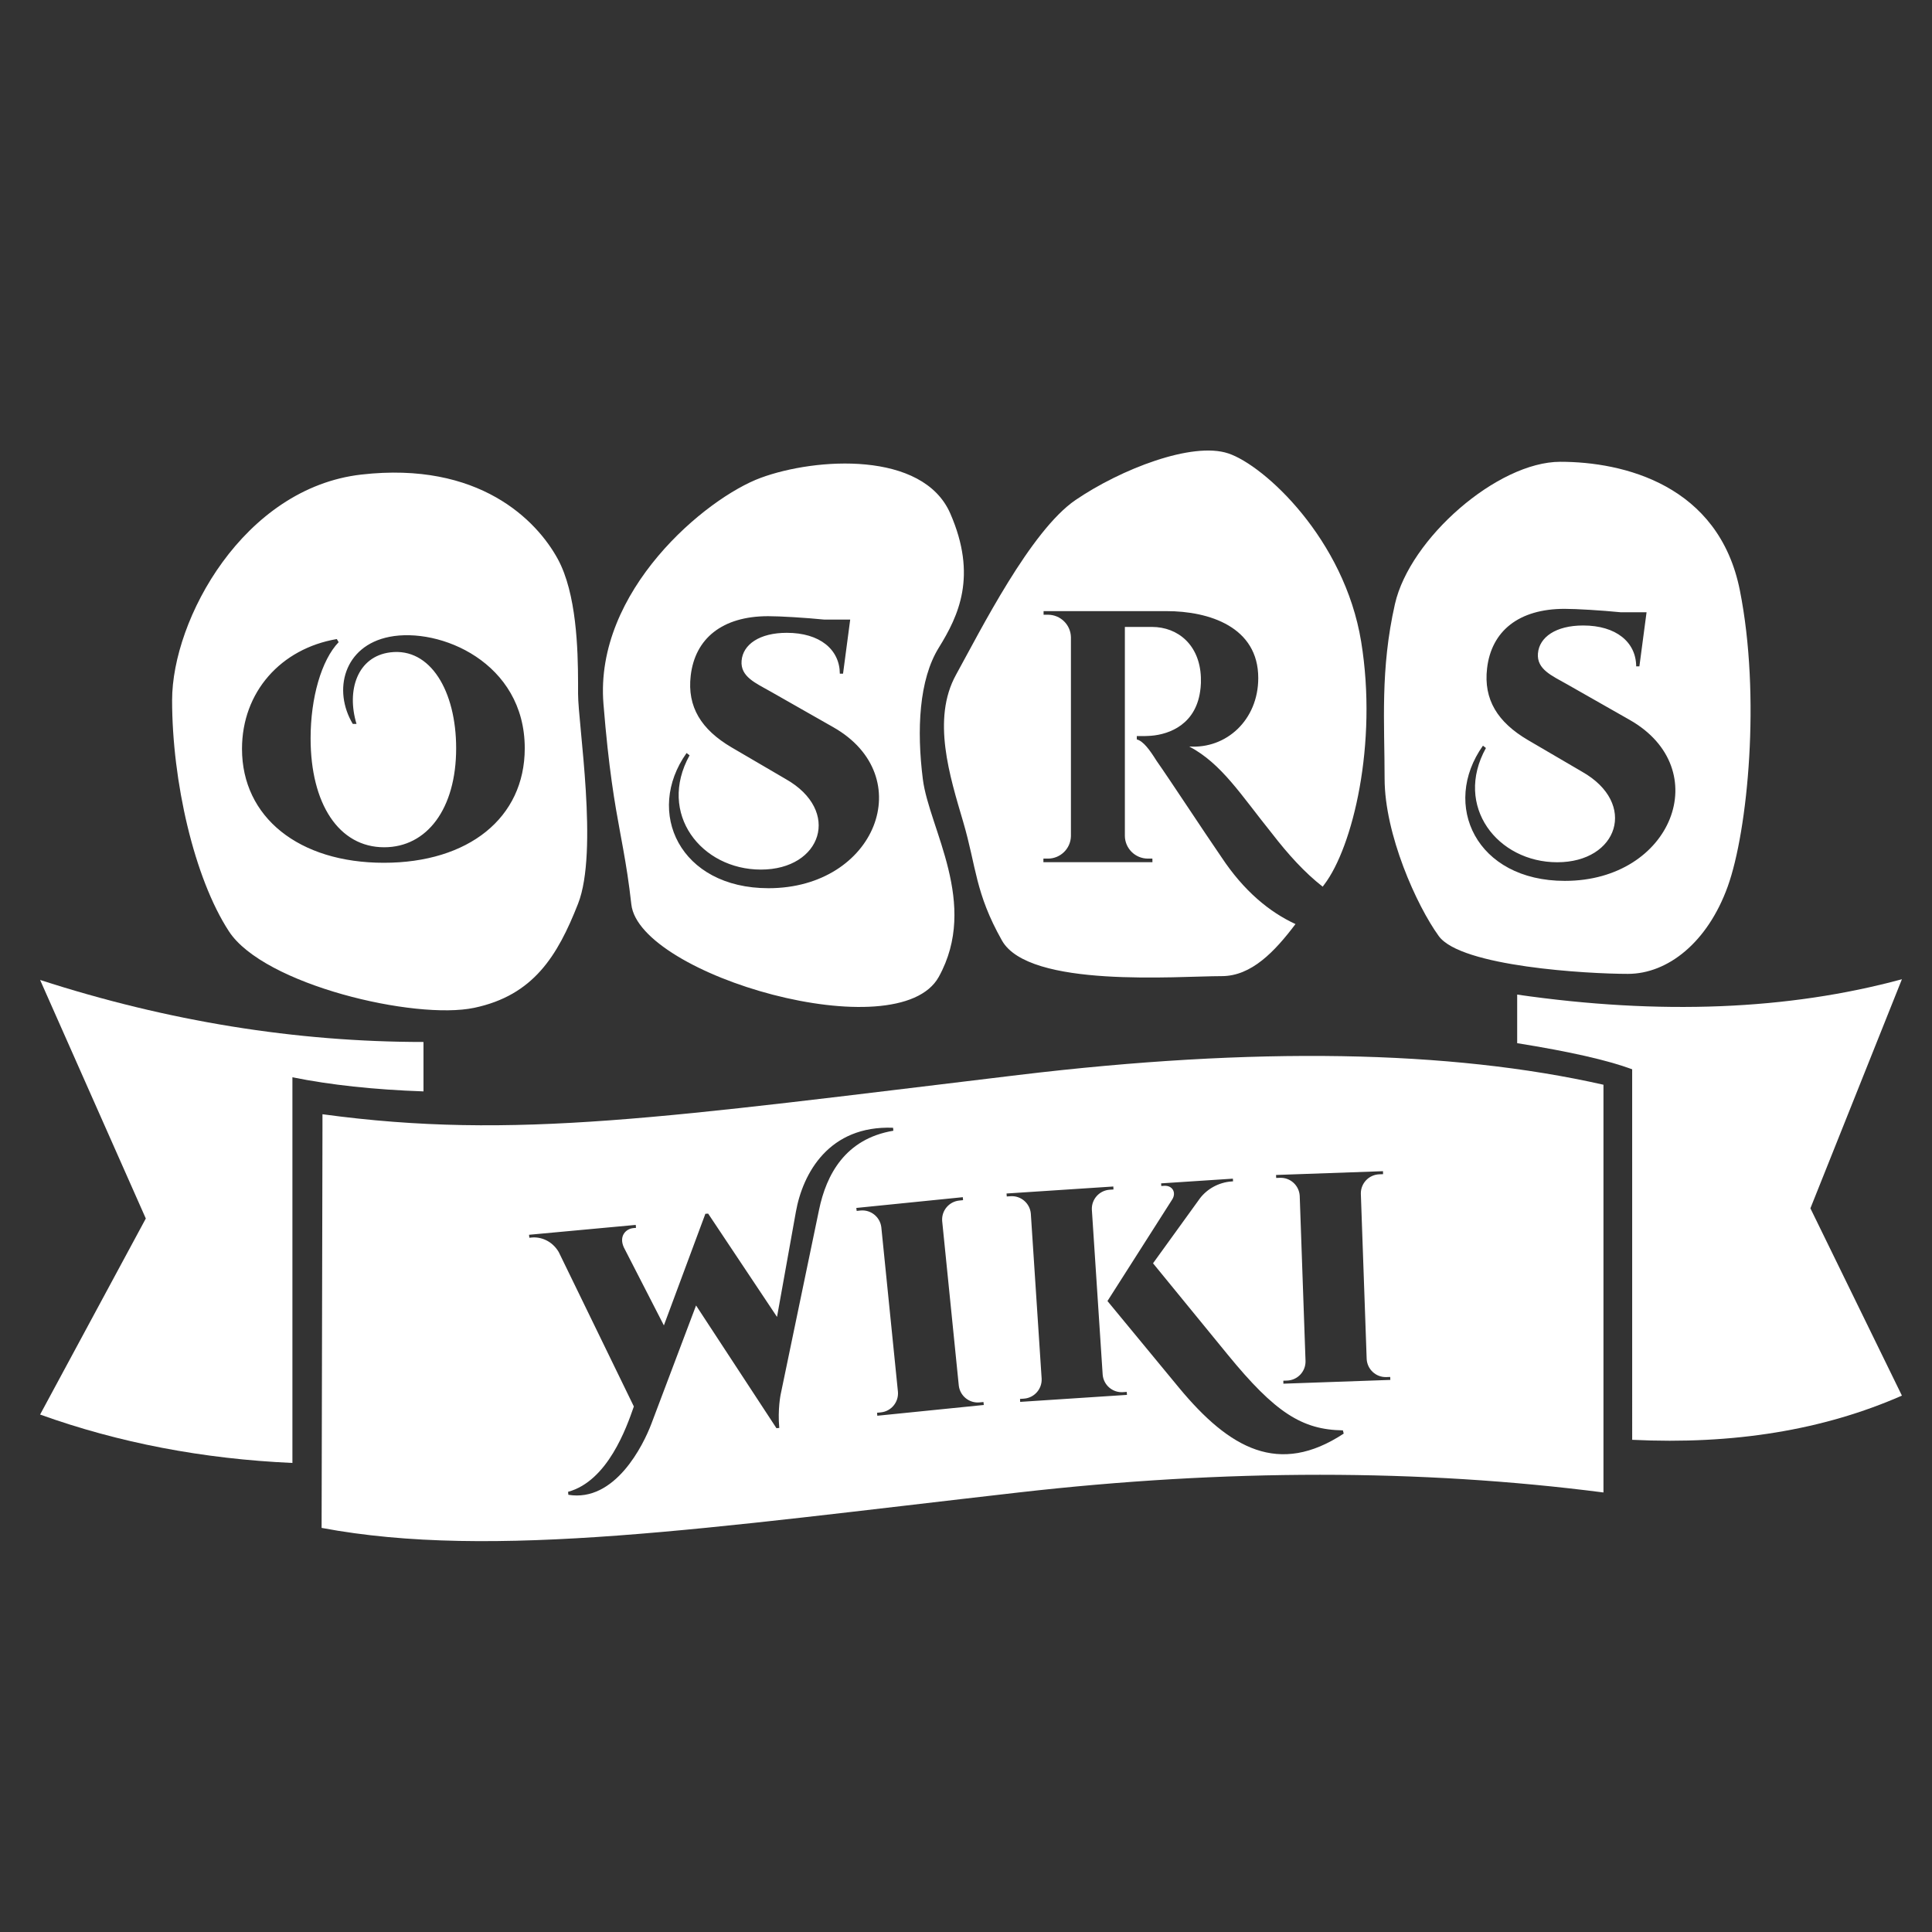 <?xml version="1.0" encoding="UTF-8"?>
<svg xmlns="http://www.w3.org/2000/svg" width="136" height="136" viewBox="0 0 136 136">
  <rect x="0" y="0" width="136" height="136" fill="#333333" stroke="none"/>
  <g fill="#FFFFFF" fill-rule="evenodd" transform="translate(-25 -28)">
    <g transform="translate(27.823 96.932)">
      <path d="M103.976,1.081 L103.976,4.501 C107.653,5.088 110.351,5.7 112.071,6.339 L112.072,32.421 C119.216,32.77 125.546,31.733 131.059,29.31 L124.617,16.125 L131.059,0 C123.06,2.169 114.032,2.53 103.976,1.081 Z"/>
      <path d="M0,4.416 L0,7.895 C3.471,7.774 6.547,7.443 9.227,6.902 L9.227,34.05 C15.529,33.768 21.45,32.632 26.988,30.643 L19.547,16.843 L26.988,0.05 C17.99,2.961 8.994,4.416 0,4.416 Z" transform="matrix(-1 0 0 1 26.988 0)"/>
      <path d="M110.05,7.426 L110.05,36.128 C97.167,34.468 83.444,34.468 68.882,36.128 C47.038,38.618 31.882,40.888 19.816,38.622 C19.846,25.698 19.865,17.032 19.872,12.626 L19.873,12.219 C19.873,12.153 19.873,12.089 19.873,12.025 L19.874,11.483 C19.874,11.426 19.875,11.37 19.875,11.315 L19.875,10.849 C19.875,10.801 19.875,10.754 19.876,10.707 L19.876,10.093 C19.876,10.057 19.876,10.023 19.876,9.989 L19.877,9.503 C33.43,11.341 43.974,9.727 68.882,6.738 C85.487,4.746 99.21,4.975 110.05,7.426 Z M53.202,16.373 L51.874,23.771 L47.027,16.499 L46.831,16.51 L43.91,24.368 L41.094,18.881 C40.727,18.082 41.228,17.567 41.764,17.517 L41.948,17.5 L41.929,17.293 L34.419,17.988 L34.439,18.197 L34.606,18.181 C35.233,18.123 36.029,18.395 36.507,19.201 L41.796,30.075 C41.282,31.558 39.961,35.317 37.166,36.082 L37.185,36.291 C40.469,36.831 42.461,32.808 43.039,31.269 L46.175,22.965 L51.835,31.604 L52.033,31.585 C51.912,30.282 52.129,29.232 52.129,29.232 L54.834,16.222 C55.345,13.765 56.671,11.232 60.063,10.664 L60.044,10.455 C55.537,10.281 53.691,13.645 53.202,16.373 Z M83.964,14.038 L78.912,14.369 L78.924,14.555 L79.126,14.541 C79.701,14.504 80,15.006 79.698,15.495 L75.135,22.653 L80.16,28.742 C83.746,33.077 87.212,34.976 91.765,31.984 L91.708,31.756 C88.832,31.713 86.939,30.511 83.589,26.412 L78.342,19.995 L81.65,15.417 C82.149,14.766 82.96,14.296 83.885,14.233 L83.976,14.227 L83.964,14.038 Z M64.952,15.342 L57.456,16.099 L57.481,16.308 L57.745,16.281 C58.473,16.207 59.124,16.729 59.215,17.451 L60.386,29.042 C60.446,29.771 59.912,30.417 59.18,30.491 L58.916,30.517 L58.934,30.727 L66.43,29.969 L66.406,29.761 L66.141,29.787 C65.41,29.861 64.758,29.335 64.67,28.609 L63.499,17.014 C63.447,16.29 63.979,15.651 64.706,15.578 L64.97,15.551 L64.952,15.342 Z M75.547,14.59 L68.03,15.083 L68.047,15.292 L68.315,15.274 C69.042,15.225 69.674,15.769 69.74,16.494 L70.502,28.119 C70.536,28.849 69.979,29.476 69.246,29.524 L68.98,29.542 L68.991,29.751 L76.509,29.258 L76.492,29.049 L76.228,29.066 C75.494,29.115 74.86,28.566 74.798,27.837 L74.036,16.21 C74.009,15.484 74.564,14.865 75.293,14.817 L75.558,14.8 L75.547,14.59 Z M94.531,13.512 L87.002,13.778 L87.012,13.987 L87.278,13.978 C88.009,13.952 88.624,14.515 88.668,15.242 L89.078,26.884 C89.09,27.616 88.515,28.225 87.78,28.251 L87.515,28.26 L87.519,28.47 L95.048,28.205 L95.038,27.996 L94.772,28.005 C94.038,28.031 93.421,27.463 93.382,26.733 L92.971,15.086 C92.966,14.36 93.539,13.758 94.269,13.732 L94.535,13.722 L94.531,13.512 Z"/>
    </g>
    <g transform="translate(37.115 59.715)">
      <path d="M97.722.792C102.143.792 108.877 2.402 110.359 9.837 111.842 17.272 110.917 26.775 109.504 30.693 108.091 34.61 105.298 36.839 102.479 36.839 99.659 36.839 90.726 36.333 89.164 34.177 87.601 32.022 85.352 27.011 85.352 23.093 85.352 19.175 85.034 15.425 86.079 10.808 87.125 6.191 93.3.792 97.722.792zM98.019 11.144C94.789 11.144 92.869 12.713 92.565 15.334 92.307 17.535 93.314 19.127 95.435 20.376L99.251 22.608C103.193 24.838 101.788 28.982 97.504 28.982 93.314 28.982 90.209 25.049 92.485 20.939L92.275 20.776C89.32 24.932 91.792 30.293 98.042 30.293 105.603 30.293 108.67 22.404 102.599 18.958L98.223 16.469C97.129 15.849 96.052 15.405 96.146 14.281 96.24 13.134 97.41 12.315 99.33 12.315 101.647 12.315 103.052 13.485 103.062 15.193L103.287 15.193 103.792 11.384 101.971 11.384C100.612 11.249 98.862 11.144 98.019 11.144zM74.347.201C76.892 1.047 82.524 6.239 83.701 13.449 84.878 20.658 83.103 27.933 81.102 30.554L80.993 30.701C79.718 29.706 78.567 28.433 77.432 26.965 75.223 24.222 73.893 22.052 71.6 20.833 74.201 21.012 76.458 18.975 76.458 16.013 76.458 12.419 73.012 11.304 69.998 11.304L61.346 11.304 61.346 11.558 61.656 11.558C62.537 11.56 63.254 12.264 63.271 13.144L63.271 27.149C63.246 28.043 62.516 28.725 61.656 28.725L61.334 28.725 61.334 28.978 69.009 28.978 69.005 28.725 68.693 28.725C67.785 28.725 67.082 27.998 67.068 27.138L67.068 12.417 68.982 12.417C70.806 12.421 72.328 13.683 72.419 15.951 72.444 16.54 72.373 16.928 72.329 17.175 71.881 19.497 69.889 20.057 68.681 20.091 68.371 20.111 68.006 20.095 67.908 20.098L67.908 20.335C68.37 20.455 68.814 21.068 69.302 21.846 70.288 23.249 72.567 26.736 73.871 28.629 75.451 31.017 77.259 32.495 79.079 33.333 77.621 35.265 75.983 36.998 73.887 36.998 70.774 36.998 60.314 37.863 58.415 34.489 56.516 31.115 56.629 29.346 55.687 26.138 54.745 22.93 53.456 18.908 55.184 15.781 56.911 12.653 60.431 5.639 63.598 3.481 66.766 1.322 71.801-.646 74.347.201z"/>
      <path d="M54.775 4.423C56.703 8.831 55.362 11.632 53.969 13.88 52.575 16.129 52.407 19.665 52.848 23.141 53.289 26.618 56.82 31.89 53.969 37.049 51.117 42.208 32.885 36.944 32.327 31.948 32.153 30.386 31.958 29.197 31.754 28.058L31.671 27.604C31.658 27.529 31.644 27.454 31.63 27.378L31.546 26.924C31.154 24.792 30.738 22.459 30.364 17.826 29.724 9.883 37.566 3.347 41.439 1.92 45.312.493 52.848.015 54.775 4.423zM41.961 11.66C38.73 11.66 36.811 13.229 36.506 15.85 36.249 18.051 37.256 19.643 39.376 20.892L43.193 23.124C47.134 25.354 45.73 29.498 41.446 29.498 37.256 29.498 34.151 25.565 36.427 21.455L36.216 21.292C33.262 25.448 35.734 30.809 41.984 30.809 49.545 30.809 52.612 22.92 46.54 19.474L42.165 16.985C41.071 16.365 39.994 15.921 40.088 14.797 40.181 13.65 41.352 12.831 43.271 12.831 45.589 12.831 46.993 14.001 47.004 15.709L47.229 15.709 47.734 11.9 45.912 11.9C44.554 11.765 42.804 11.66 41.961 11.66zM27.146 7.628C28.472 10.056 28.571 14.007 28.577 16.352L28.577 17.122C28.577 19.266 30.025 28.216 28.577 31.9 27.13 35.585 25.434 38.349 21.27 39.228 17.106 40.106 6.464 37.612 4.005 33.852 1.547 30.091 0 23.269 0 17.575 0 11.882 5.028 2.637 13.32 1.691 21.613.745 25.66 4.909 27.146 7.628zM24.824 20.957C24.824 14.905 18.837 12.415 15.298 13.114 12.086 13.747 11.3 16.872 12.718 19.243L12.981 19.243C12.261 16.872 13.048 14.49 15.364 14.206 18.182 13.857 19.995 16.937 19.995 20.957 19.995 25.218 17.942 27.927 14.927 27.927 11.737 27.927 9.749 24.868 9.749 20.258 9.749 17.396 10.513 14.752 11.724 13.489L11.593 13.27C7.651 13.944 4.92 17.003 4.92 21.001 4.92 25.808 8.918 29.019 14.905 29.019 20.848 29.019 24.824 25.873 24.824 20.957z"/>
    </g>
  </g>
</svg>
